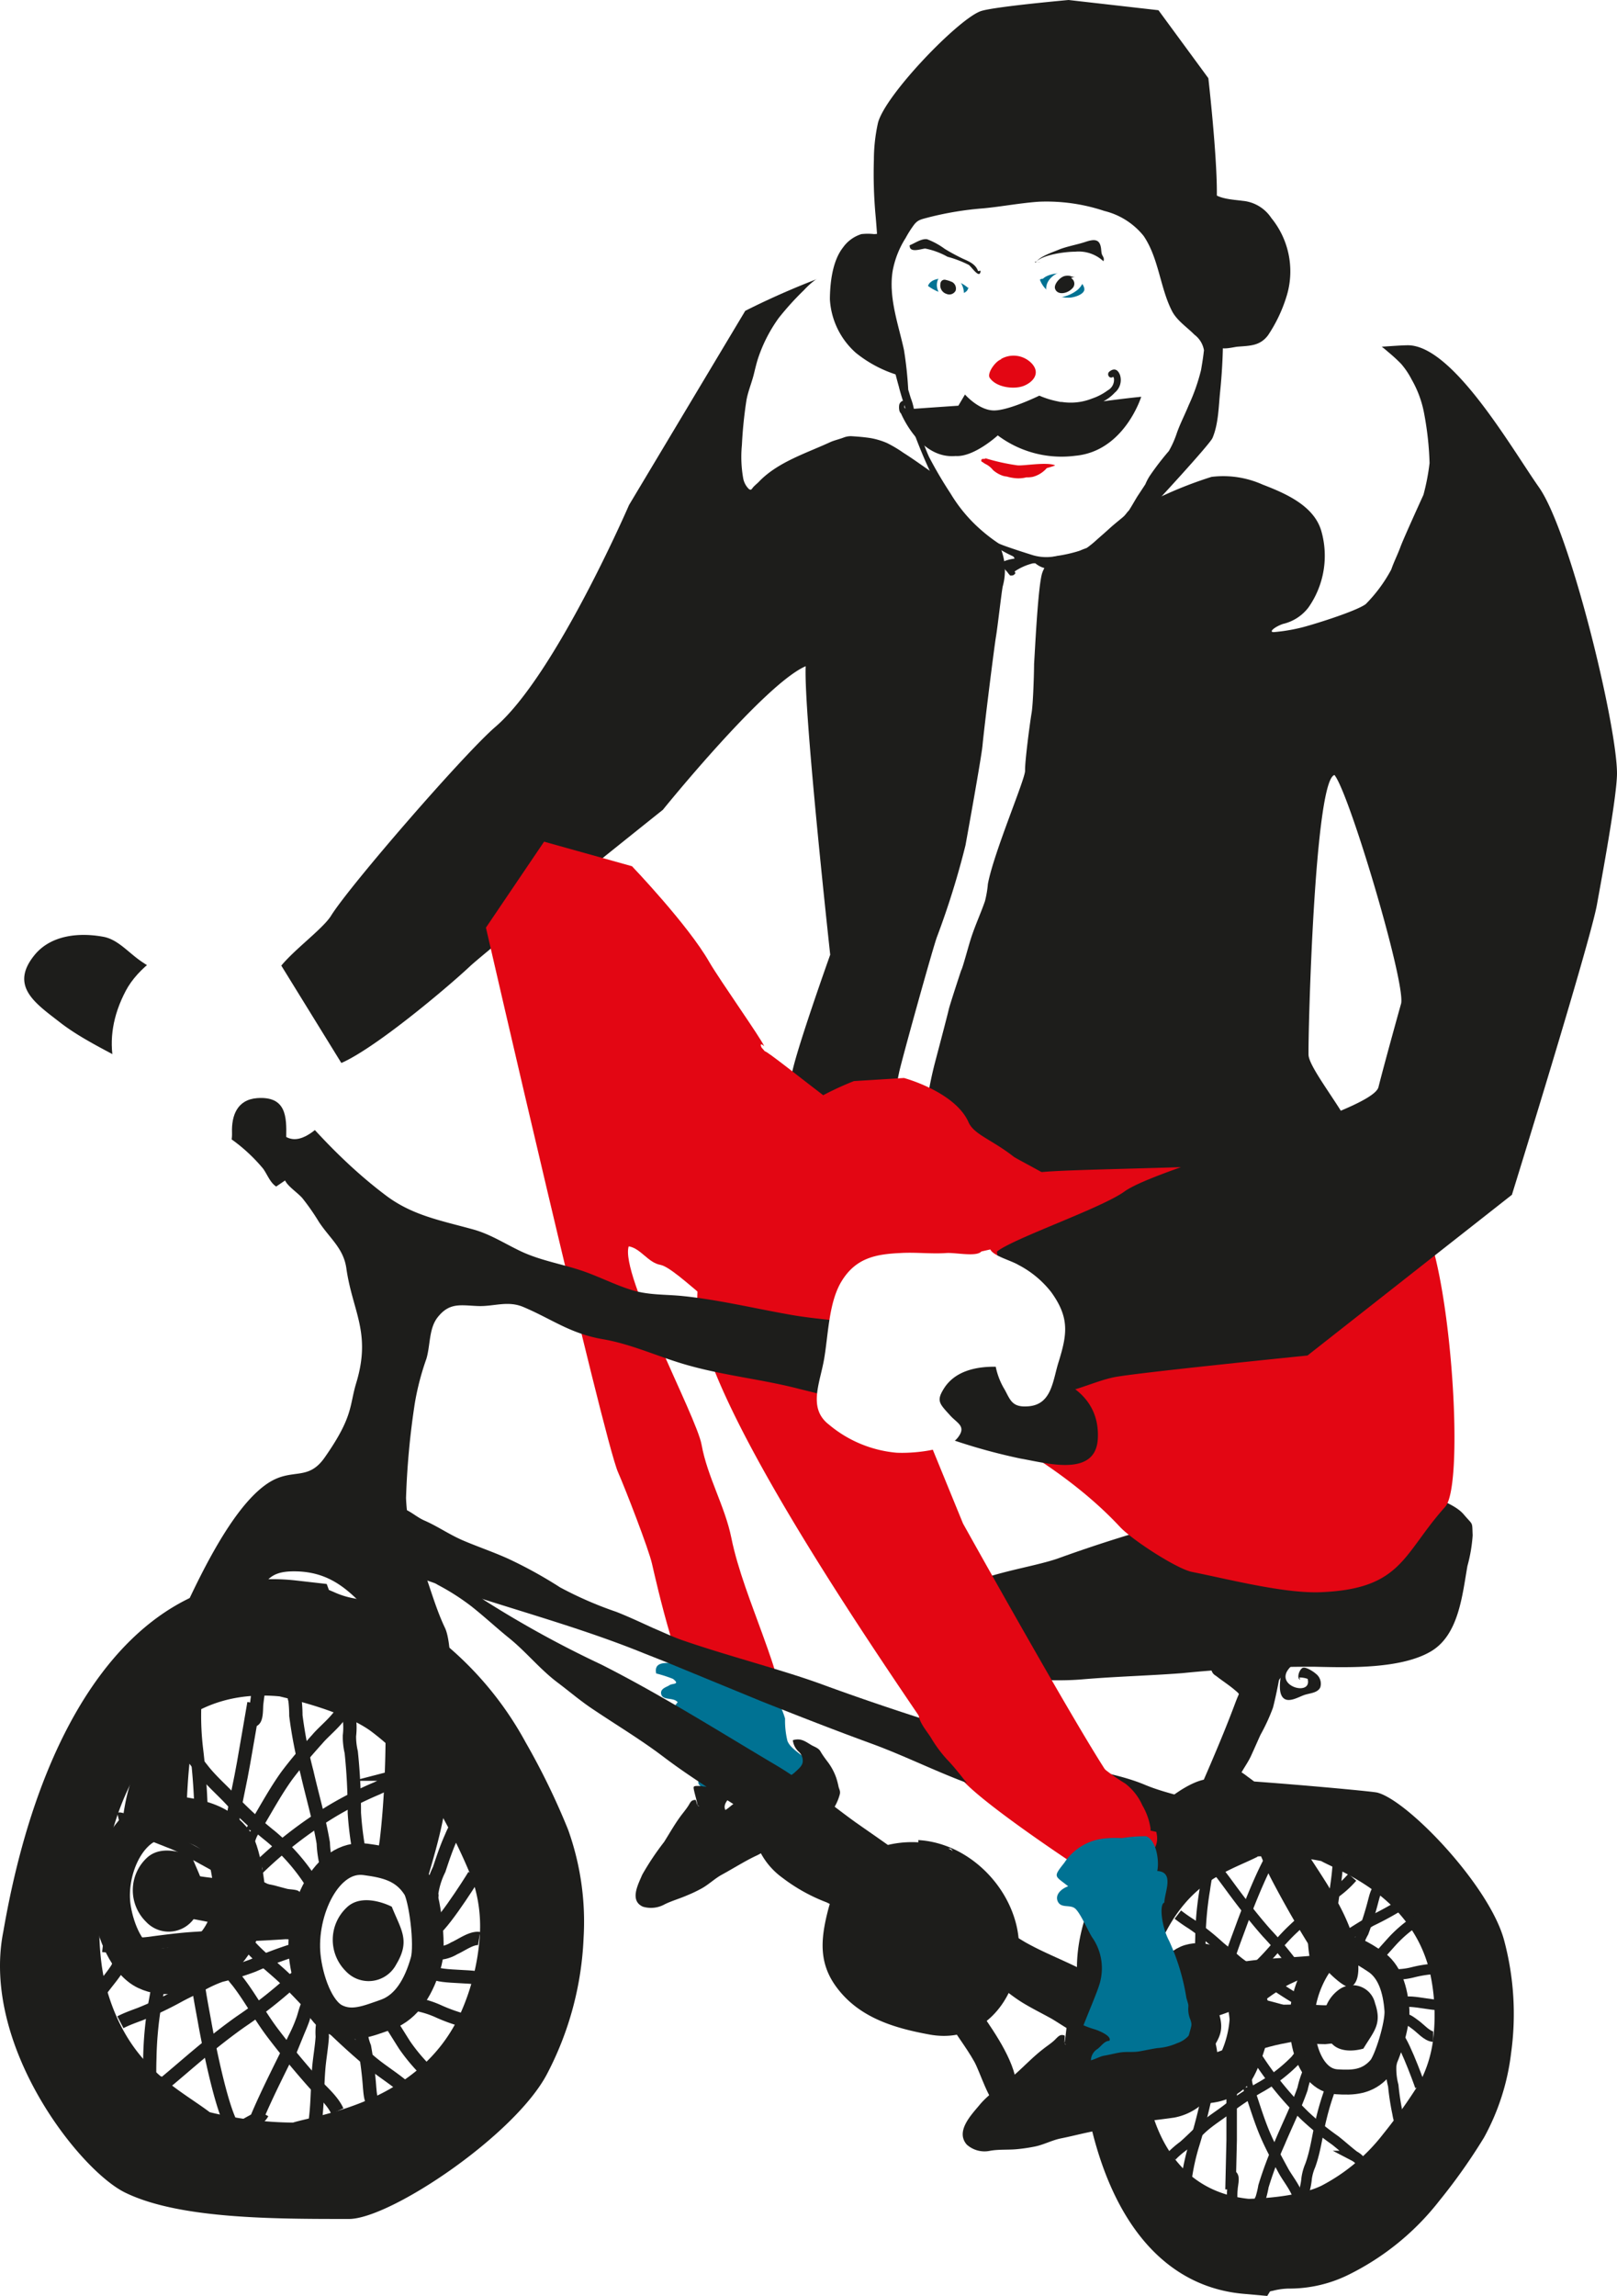 <svg xmlns="http://www.w3.org/2000/svg" xmlns:xlink="http://www.w3.org/1999/xlink" viewBox="0 0 197.73 280.69"><defs><style>.cls-1,.cls-13,.cls-8{fill:none;}.cls-10,.cls-11,.cls-12,.cls-2,.cls-5,.cls-6,.cls-7{fill:#fff;}.cls-3{fill:#007293;}.cls-4{fill:#1d1d1b;}.cls-10,.cls-11,.cls-12,.cls-13,.cls-5,.cls-6,.cls-7,.cls-8{stroke:#1d1d1b;stroke-miterlimit:10;}.cls-5{stroke-width:3.05px;}.cls-6{stroke-width:3.24px;}.cls-7{stroke-width:2.64px;}.cls-8{stroke-width:1.28px;}.cls-9{fill:#e30613;}.cls-10{stroke-width:3.87px;}.cls-11{stroke-width:4.13px;}.cls-12{stroke-width:3.36px;}.cls-13{stroke-width:1.63px;}.cls-14{fill:url(#Neues_Musterfeld_1);}</style><pattern id="Neues_Musterfeld_1" data-name="Neues Musterfeld 1" width="255.33" height="255.33" patternTransform="translate(-644.85 4649.6) rotate(-90) scale(9.11)" patternUnits="userSpaceOnUse" viewBox="0 0 255.33 255.33"><rect class="cls-1" width="255.33" height="255.33"/><path class="cls-2" d="M255.33,0H0V255.33H255.33ZM10.48,24.67a2.32,2.32,0,1,1-2.31-2.32A2.32,2.32,0,0,1,10.48,24.67Zm0,29.5a2.32,2.32,0,1,1-2.31-2.32A2.32,2.32,0,0,1,10.48,54.17Zm0,29.5a2.32,2.32,0,1,1-2.31-2.32A2.32,2.32,0,0,1,10.48,83.67Zm0,29.5a2.32,2.32,0,1,1-2.31-2.32A2.32,2.32,0,0,1,10.48,113.17Zm0,29.5a2.32,2.32,0,1,1-2.31-2.32A2.32,2.32,0,0,1,10.48,142.67Zm0,29.5a2.32,2.32,0,1,1-2.31-2.32A2.32,2.32,0,0,1,10.48,172.17Zm0,29.5a2.32,2.32,0,1,1-2.31-2.32A2.32,2.32,0,0,1,10.48,201.67Zm0,29.5a2.32,2.32,0,1,1-2.31-2.32A2.32,2.32,0,0,1,10.48,231.17ZM28,6.67a2.32,2.32,0,1,1-2.31-2.32A2.32,2.32,0,0,1,28,6.67Zm19.5,18a2.32,2.32,0,1,1-2.31-2.32A2.32,2.32,0,0,1,47.48,24.67Zm0,29.5a2.32,2.32,0,1,1-2.31-2.32A2.32,2.32,0,0,1,47.48,54.17Zm0,29.5a2.32,2.32,0,1,1-2.31-2.32A2.32,2.32,0,0,1,47.48,83.67Zm0,29.5a2.32,2.32,0,1,1-2.31-2.32A2.32,2.32,0,0,1,47.48,113.17Zm0,29.5a2.32,2.32,0,1,1-2.31-2.32A2.32,2.32,0,0,1,47.48,142.67Zm0,29.5a2.32,2.32,0,1,1-2.31-2.32A2.32,2.32,0,0,1,47.48,172.17Zm0,29.5a2.32,2.32,0,1,1-2.31-2.32A2.32,2.32,0,0,1,47.48,201.67Zm0,29.5a2.32,2.32,0,1,1-2.31-2.32A2.32,2.32,0,0,1,47.48,231.17ZM65,6.67a2.32,2.32,0,1,1-2.31-2.32A2.32,2.32,0,0,1,65,6.67Zm19.5,18a2.32,2.32,0,1,1-2.31-2.32A2.32,2.32,0,0,1,84.48,24.67Zm0,29.5a2.32,2.32,0,1,1-2.31-2.32A2.32,2.32,0,0,1,84.48,54.17Zm0,29.5a2.32,2.32,0,1,1-2.31-2.32A2.32,2.32,0,0,1,84.48,83.67Zm0,29.5a2.32,2.32,0,1,1-2.31-2.32A2.32,2.32,0,0,1,84.48,113.17Zm0,29.5a2.32,2.32,0,1,1-2.31-2.32A2.32,2.32,0,0,1,84.48,142.67Zm0,29.5a2.32,2.32,0,1,1-2.31-2.32A2.32,2.32,0,0,1,84.48,172.17Zm0,29.5a2.32,2.32,0,1,1-2.31-2.32A2.32,2.32,0,0,1,84.48,201.67Zm0,29.5a2.32,2.32,0,1,1-2.31-2.32A2.32,2.32,0,0,1,84.48,231.17ZM102,6.67a2.32,2.32,0,1,1-2.31-2.32A2.32,2.32,0,0,1,102,6.67Zm19.5,18a2.32,2.32,0,1,1-2.31-2.32A2.32,2.32,0,0,1,121.48,24.67Zm0,29.5a2.32,2.32,0,1,1-2.31-2.32A2.32,2.32,0,0,1,121.48,54.17Zm0,29.5a2.32,2.32,0,1,1-2.31-2.32A2.32,2.32,0,0,1,121.48,83.67Zm0,29.5a2.32,2.32,0,1,1-2.31-2.32A2.32,2.32,0,0,1,121.48,113.17Zm0,29.5a2.32,2.32,0,1,1-2.31-2.32A2.32,2.32,0,0,1,121.48,142.67Zm0,29.5a2.32,2.32,0,1,1-2.31-2.32A2.32,2.32,0,0,1,121.48,172.17Zm0,29.5a2.32,2.32,0,1,1-2.31-2.32A2.32,2.32,0,0,1,121.48,201.67Zm0,29.5a2.32,2.32,0,1,1-2.31-2.32A2.32,2.32,0,0,1,121.48,231.17ZM139,6.67a2.32,2.32,0,1,1-2.31-2.32A2.32,2.32,0,0,1,139,6.67Zm19.5,18a2.32,2.32,0,1,1-2.31-2.32A2.32,2.32,0,0,1,158.48,24.67Zm0,29.5a2.32,2.32,0,1,1-2.31-2.32A2.32,2.32,0,0,1,158.48,54.17Zm0,29.5a2.32,2.32,0,1,1-2.31-2.32A2.32,2.32,0,0,1,158.48,83.67Zm0,29.5a2.32,2.32,0,1,1-2.31-2.32A2.32,2.32,0,0,1,158.48,113.17Zm0,29.5a2.32,2.32,0,1,1-2.31-2.32A2.32,2.32,0,0,1,158.48,142.67Zm0,29.5a2.32,2.32,0,1,1-2.31-2.32A2.32,2.32,0,0,1,158.48,172.17Zm0,29.5a2.32,2.32,0,1,1-2.31-2.32A2.32,2.32,0,0,1,158.48,201.67Zm0,29.5a2.32,2.32,0,1,1-2.31-2.32A2.32,2.32,0,0,1,158.48,231.17ZM176,6.67a2.32,2.32,0,1,1-2.31-2.32A2.32,2.32,0,0,1,176,6.67Zm19.5,18a2.32,2.32,0,1,1-2.31-2.32A2.32,2.32,0,0,1,195.48,24.67Zm0,29.5a2.32,2.32,0,1,1-2.31-2.32A2.32,2.32,0,0,1,195.48,54.17Zm0,29.5a2.32,2.32,0,1,1-2.31-2.32A2.32,2.32,0,0,1,195.48,83.67Zm0,29.5a2.32,2.32,0,1,1-2.31-2.32A2.32,2.32,0,0,1,195.48,113.17Zm0,29.5a2.32,2.32,0,1,1-2.31-2.32A2.32,2.32,0,0,1,195.48,142.67Zm0,29.5a2.32,2.32,0,1,1-2.31-2.32A2.32,2.32,0,0,1,195.48,172.17Zm0,29.5a2.32,2.32,0,1,1-2.31-2.32A2.32,2.32,0,0,1,195.48,201.67Zm0,29.5a2.32,2.32,0,1,1-2.31-2.32A2.32,2.32,0,0,1,195.48,231.17ZM213,6.67a2.32,2.32,0,1,1-2.31-2.32A2.32,2.32,0,0,1,213,6.67Zm19.5,18a2.32,2.32,0,1,1-2.31-2.32A2.32,2.32,0,0,1,232.48,24.67Zm0,29.5a2.32,2.32,0,1,1-2.31-2.32A2.32,2.32,0,0,1,232.48,54.17Zm0,29.5a2.32,2.32,0,1,1-2.31-2.32A2.32,2.32,0,0,1,232.48,83.67Zm0,29.5a2.32,2.32,0,1,1-2.31-2.32A2.32,2.32,0,0,1,232.48,113.17Zm0,29.5a2.32,2.32,0,1,1-2.31-2.32A2.32,2.32,0,0,1,232.48,142.67Zm0,29.5a2.32,2.32,0,1,1-2.31-2.32A2.32,2.32,0,0,1,232.48,172.17Zm0,29.5a2.32,2.32,0,1,1-2.31-2.32A2.32,2.32,0,0,1,232.48,201.67Zm0,29.5a2.32,2.32,0,1,1-2.31-2.32A2.32,2.32,0,0,1,232.48,231.17ZM250,6.67a2.32,2.32,0,1,1-2.31-2.32A2.32,2.32,0,0,1,250,6.67Zm-222,30a2.32,2.32,0,1,1-2.31-2.31A2.31,2.31,0,0,1,28,36.71Zm37,0a2.32,2.32,0,1,1-2.31-2.31A2.31,2.31,0,0,1,65,36.71Zm37,0a2.32,2.32,0,1,1-2.31-2.31A2.31,2.31,0,0,1,102,36.71Zm37,0a2.32,2.32,0,1,1-2.31-2.31A2.31,2.31,0,0,1,139,36.71Zm37,0a2.32,2.32,0,1,1-2.31-2.31A2.31,2.31,0,0,1,176,36.71Zm37,0a2.32,2.32,0,1,1-2.31-2.31A2.31,2.31,0,0,1,213,36.71Zm37,0a2.32,2.32,0,1,1-2.31-2.31A2.31,2.31,0,0,1,250,36.71ZM28,66.76a2.32,2.32,0,1,1-2.31-2.31A2.31,2.31,0,0,1,28,66.76Zm37,0a2.32,2.32,0,1,1-2.31-2.31A2.31,2.31,0,0,1,65,66.76Zm37,0a2.32,2.32,0,1,1-2.31-2.31A2.31,2.31,0,0,1,102,66.76Zm37,0a2.32,2.32,0,1,1-2.31-2.31A2.31,2.31,0,0,1,139,66.76Zm37,0a2.32,2.32,0,1,1-2.31-2.31A2.31,2.31,0,0,1,176,66.76Zm37,0a2.32,2.32,0,1,1-2.31-2.31A2.31,2.31,0,0,1,213,66.76Zm37,0a2.32,2.32,0,1,1-2.31-2.31A2.31,2.31,0,0,1,250,66.76ZM28,96.81a2.32,2.32,0,1,1-2.31-2.31A2.32,2.32,0,0,1,28,96.81Zm37,0a2.32,2.32,0,1,1-2.31-2.31A2.32,2.32,0,0,1,65,96.81Zm37,0a2.32,2.32,0,1,1-2.31-2.31A2.32,2.32,0,0,1,102,96.81Zm37,0a2.32,2.32,0,1,1-2.31-2.31A2.32,2.32,0,0,1,139,96.81Zm37,0a2.32,2.32,0,1,1-2.31-2.31A2.32,2.32,0,0,1,176,96.81Zm37,0a2.32,2.32,0,1,1-2.31-2.31A2.32,2.32,0,0,1,213,96.81Zm37,0a2.32,2.32,0,1,1-2.31-2.31A2.32,2.32,0,0,1,250,96.81ZM28,126.86a2.32,2.32,0,1,1-2.31-2.32A2.32,2.32,0,0,1,28,126.86Zm37,0a2.32,2.32,0,1,1-2.31-2.32A2.32,2.32,0,0,1,65,126.86Zm37,0a2.32,2.32,0,1,1-2.31-2.32A2.32,2.32,0,0,1,102,126.86Zm37,0a2.32,2.32,0,1,1-2.31-2.32A2.32,2.32,0,0,1,139,126.86Zm37,0a2.32,2.32,0,1,1-2.31-2.32A2.32,2.32,0,0,1,176,126.86Zm37,0a2.32,2.32,0,1,1-2.31-2.32A2.32,2.32,0,0,1,213,126.86Zm37,0a2.32,2.32,0,1,1-2.31-2.32A2.32,2.32,0,0,1,250,126.86Zm-222,30a2.32,2.32,0,1,1-2.31-2.31A2.31,2.31,0,0,1,28,156.9Zm37,0a2.32,2.32,0,1,1-2.31-2.31A2.31,2.31,0,0,1,65,156.9Zm37,0a2.32,2.32,0,1,1-2.31-2.31A2.31,2.31,0,0,1,102,156.9Zm37,0a2.32,2.32,0,1,1-2.31-2.31A2.31,2.31,0,0,1,139,156.9Zm37,0a2.32,2.32,0,1,1-2.31-2.31A2.31,2.31,0,0,1,176,156.9Zm37,0a2.32,2.32,0,1,1-2.31-2.31A2.31,2.31,0,0,1,213,156.9Zm37,0a2.32,2.32,0,1,1-2.31-2.31A2.31,2.31,0,0,1,250,156.9ZM28,187a2.32,2.32,0,1,1-2.31-2.31A2.31,2.31,0,0,1,28,187Zm37,0a2.32,2.32,0,1,1-2.31-2.31A2.31,2.31,0,0,1,65,187Zm37,0a2.32,2.32,0,1,1-2.31-2.31A2.31,2.31,0,0,1,102,187Zm37,0a2.32,2.32,0,1,1-2.31-2.31A2.31,2.31,0,0,1,139,187Zm37,0a2.32,2.32,0,1,1-2.31-2.31A2.31,2.31,0,0,1,176,187Zm37,0a2.32,2.32,0,1,1-2.31-2.31A2.31,2.31,0,0,1,213,187Zm37,0a2.32,2.32,0,1,1-2.31-2.31A2.31,2.31,0,0,1,250,187ZM28,217a2.32,2.32,0,1,1-2.31-2.31A2.32,2.32,0,0,1,28,217Zm37,0a2.32,2.32,0,1,1-2.31-2.31A2.32,2.32,0,0,1,65,217Zm37,0a2.32,2.32,0,1,1-2.31-2.31A2.32,2.32,0,0,1,102,217Zm37,0a2.32,2.32,0,1,1-2.31-2.31A2.32,2.32,0,0,1,139,217Zm37,0a2.32,2.32,0,1,1-2.31-2.31A2.32,2.32,0,0,1,176,217Zm37,0a2.32,2.32,0,1,1-2.31-2.31A2.32,2.32,0,0,1,213,217Zm37,0a2.32,2.32,0,1,1-2.31-2.31A2.32,2.32,0,0,1,250,217ZM28,247a2.32,2.32,0,1,1-2.31-2.31A2.32,2.32,0,0,1,28,247Zm37,0a2.32,2.32,0,1,1-2.31-2.31A2.32,2.32,0,0,1,65,247Zm37,0a2.32,2.32,0,1,1-2.31-2.31A2.32,2.32,0,0,1,102,247Zm37,0a2.32,2.32,0,1,1-2.31-2.31A2.32,2.32,0,0,1,139,247Zm37,0a2.32,2.32,0,1,1-2.31-2.31A2.32,2.32,0,0,1,176,247Zm37,0a2.32,2.32,0,1,1-2.31-2.31A2.32,2.32,0,0,1,213,247Zm37,0a2.32,2.32,0,1,1-2.31-2.31A2.32,2.32,0,0,1,250,247Z"/></pattern></defs><g id="Ebene_2" data-name="Ebene 2"><g id="Ebene_1-2" data-name="Ebene 1"><path class="cls-3" d="M83.5,203c0,.08.07.15.12.23-.92.41-3.8-.65-3.38,1.36a15.9,15.9,0,0,1,2.05.66c.94.72-.08.53-.42.77s-1.23.42-1,1.16,1.5.29,2,.93c-.75.83-.5,1.45.19,2A4.33,4.33,0,0,1,84.67,212c.3.62.81,1.31,1.07,1.85a3.56,3.56,0,0,1,.08,2.77c-.36,1.16-.94,1.45.46,2.08a13.46,13.46,0,0,0,2.91.71,12.51,12.51,0,0,0,6-.55c1.07-.33,3.83-1.13,4-2.41.13-1.55-2.35-2.22-2.9-3.61A10.41,10.41,0,0,1,96,210.1a11.82,11.82,0,0,0-1-2.36,8.06,8.06,0,0,1-.3-1.17c.12-.45.85-.46,1-.93.29-1-1.53-1.33-2.21-1,.38-1.43-1.25-1.35-2.12-1.25a10.09,10.09,0,0,1-3.51,0c-1.12-.23-2.1-1-3.15-1.07s-2.19,1-3.39.49"/><path class="cls-4" d="M85.29,220.68c-.1-.63-.3-1.22-.43-1.82-.07-.39-.11-.5.33-.52.25,0,.55,0,.8.06a10.73,10.73,0,0,0,2,0c.43,0,2.12,0,2,.49-.5.21-.7.78-1,1.15s-.51.81-.29,1.24c.45-.25.8-.67,1.25-.89s1-.58,1.53-.85,1.35-.45,2-.78,1.16-.61,1.76-.92a7.27,7.27,0,0,0,1.91-1.12c.4-.38.91-.76,1-1.26a1.47,1.47,0,0,0-.48-1.3,2.27,2.27,0,0,1-.72-1.41c1-.3,1.53.16,2.31.62.41.22.84.35,1.07.75s.52.8.83,1.21a7.11,7.11,0,0,1,1.09,2,9.43,9.43,0,0,1,.27,1c.06.38.27.59.18,1a6.15,6.15,0,0,1-3.28,4c-.91.45-1.84.86-2.71,1.28-.64.3-1.28.65-1.94.94-.85.38-1.54,1-2.38,1.36-1.4.67-2.76,1.54-4.14,2.29-.87.48-1.58,1.19-2.45,1.67a16.67,16.67,0,0,1-1.76.84c-.91.4-1.85.66-2.74,1.09a3.44,3.44,0,0,1-2.69.3c-1.66-.75-.57-2.73-.08-3.9a32.94,32.94,0,0,1,2.67-4c.67-1.06,1.29-2.17,2.06-3.21.3-.4.63-.79.9-1.21s.33-.73.89-.73c.17.21.11.75.46.76"/><path class="cls-4" d="M147.47,217.53c-4.68.66-15.83,11.68-15.78,23.16-.57,23.91,7.09,38.64,20.47,39.75l2.8.25.34-.55c.13-.05.29-.06.46-.11a8.24,8.24,0,0,1,1.79-.24,16.32,16.32,0,0,0,7.53-1.78A32,32,0,0,0,176,269.06a70.64,70.64,0,0,0,5.47-7.74A28.38,28.38,0,0,0,184.78,251a34.83,34.83,0,0,0-.87-13.85c-1.81-6.65-11.78-17.07-15.51-18C167.34,218.92,149,217.3,147.47,217.53Zm6.3,9.43a32,32,0,0,1,7.78.56c2.23,1.25,11.18,4.33,13.33,13.74a24.25,24.25,0,0,1,.4,7.78,15.27,15.27,0,0,1-1.73,5.66,63.21,63.21,0,0,1-4.41,6.19,22.91,22.91,0,0,1-7.56,6.33c-3.05,1.47-8.36,1.59-8.89,1.6-15.71-1.65-14.1-24-10.7-31.46S150.26,228.77,153.77,227Z"/><path class="cls-5" d="M170.82,245.77c-.18-2.52-.89-4.83-2.69-6-1.54-1-2.89-1.95-4.6-1.43s-3.26,3.34-3.88,5.59c-1.23,4.24.13,10.37,3.82,10.58,1.94.12,3.74.09,5.27-1.66C169.53,252,170.94,247.5,170.82,245.77Z"/><path class="cls-4" d="M162.6,249.51a4.6,4.6,0,0,1,1.08-6.23,2.82,2.82,0,0,1,4.46,1.62c.89,2.58-.16,3.44-1.42,5.55C166.72,250.45,163.82,251.39,162.6,249.51Z"/><path class="cls-6" d="M153.69,246.72c-.21-2.51-1-4.8-3.07-5.94-1.74-1-3.3-2-5.24-1.44s-3.66,3.32-4.37,5.59c-1.38,4.23.16,10.36,4.36,10.58,2.2.12,4.23.1,6-1.66C152.24,253,153.84,248.48,153.69,246.72Z"/><path class="cls-4" d="M145.46,250.48a4.63,4.63,0,0,1,1.1-6.23,2.81,2.81,0,0,1,4.45,1.63c.89,2.6-.18,3.44-1.43,5.53C149.58,251.41,146.69,252.36,145.46,250.48Z"/><path class="cls-7" d="M151.68,246.88c-.16-2.08-.83-4-2.45-4.95-1.38-.8-2.62-1.64-4.16-1.2s-2.91,2.77-3.5,4.65c-1.1,3.52.15,8.63,3.47,8.81,1.76.1,3.39.08,4.77-1.36A13.35,13.35,0,0,0,151.68,246.88Z"/><path class="cls-4" d="M143.44,250.55a4.61,4.61,0,0,1,1.09-6.22A2.81,2.81,0,0,1,149,246c.89,2.58-.16,3.45-1.42,5.56C147.56,251.51,144.68,252.43,143.44,250.55Z"/><path class="cls-4" d="M164.44,245.6a6.28,6.28,0,0,0,0,1,.84.84,0,0,0,0,.28l.16,0a.69.69,0,0,1-.17.1c0,.44,0,.87,0,1.33s.09,1.29-.31,1.52-.88,0-1.15,0-.61.06-.91.08a35,35,0,0,1-4.39-.33c-1.08,0-2.15-.16-3.2-.17a10.73,10.73,0,0,1-2.14-.17l.54-.95a1.77,1.77,0,0,1-.56-.51l-.32,0a.4.4,0,0,1,.29-.13,1.5,1.5,0,0,1-.18-.48,4.06,4.06,0,0,1,.16-1.43c.18-.56.39-.9,1.07-.81a10.86,10.86,0,0,0,1.64.15c1.68.05,3.31-.06,5,0,.89,0,1.84.12,2.73.06a9.82,9.82,0,0,0,1.12-.13c.31-.06.63-.26,1-.17C164.73,245.09,164.49,245.32,164.44,245.6Z"/><path class="cls-8" d="M160.14,252.86c.08-.09.08-.09,0,0a11.11,11.11,0,0,0-.86,2.51c-.79,2.26-1.86,4.39-2.78,6.59a45.11,45.11,0,0,0-2,5.32,11.67,11.67,0,0,1-.46,1.81c0-.13,0-.16.11-.27"/><path class="cls-8" d="M159.21,251.06s-.12.07-.23.17a3.31,3.31,0,0,0-.53.6,19.35,19.35,0,0,1-4.1,3.21,34.53,34.53,0,0,0-3.92,2.54c-1.14.94-2.42,1.66-3.51,2.68-.73.7-1.44,1.41-2.2,2.08a11.46,11.46,0,0,0-1.44,1.24,1.79,1.79,0,0,1,.25-.22"/><path class="cls-8" d="M159,248.77c-.21-.11-.61.09-.86.15-.52.15-1.05.22-1.56.33-2,.4-4,1.13-5.93,1.7-1.35.4-2.64.94-4,1.32s-2.8.56-4.18,1c-.4.14-.79.21-1.17.33s-.84.33-1.06.22"/><path class="cls-8" d="M159.28,246.58s.06-.05.08-.09a5.73,5.73,0,0,0-1.86-.56c-1.07-.33-2.13-.6-3.2-.88-1.64-.41-3.25-1-4.87-1.39-1.44-.4-2.87-.91-4.26-1.4-.8-.29-1.62-.39-2.37-.61a5.63,5.63,0,0,0-1.75-.44"/><path class="cls-8" d="M158.55,244.39a41.24,41.24,0,0,1-3.5-2.3,19.93,19.93,0,0,0-2.71-1.58,10.15,10.15,0,0,1-1.76-1.39c-.59-.46-1.21-.93-1.77-1.45a29.57,29.57,0,0,0-3.12-2.44,19.65,19.65,0,0,1-1.66-1.16"/><path class="cls-8" d="M159.88,242.22a3.25,3.25,0,0,0-.49-.35,4.85,4.85,0,0,1-.89-1.21,45.56,45.56,0,0,0-3.59-4.33c-1.48-1.67-2.85-3.44-4.18-5.23-.61-.83-1.22-1.67-1.87-2.49-.17-.23-.53-.81-.77-.91.36.43.62,1,1,1.37"/><path class="cls-8" d="M161.27,240.48c0-.35-.37-.74-.46-1.09a17.76,17.76,0,0,1-.23-1.91,17.47,17.47,0,0,0-.38-1.71c-.69-2.85-1.5-5.73-2.08-8.6a1.25,1.25,0,0,1,.47.75"/><path class="cls-8" d="M162.51,237.67a5.62,5.62,0,0,1,.18-1.22c.13-1.11.15-2.21.25-3.33.23-1.81.59-3.68.66-5.51a6.71,6.71,0,0,1,0-1.35c.12.19.05.45.06.7"/><path class="cls-8" d="M166,238.37a5.5,5.5,0,0,1,.72-2.13,37.83,37.83,0,0,0,1.22-3.91c.12-.42.3-1.29.73-1.51a.65.65,0,0,1,0,.31"/><path class="cls-8" d="M168.14,239.66c.74-.79,1.49-1.66,2.24-2.48a16.14,16.14,0,0,1,3.21-2.62"/><path class="cls-8" d="M170.71,241.48a.07.07,0,0,0-.06-.09,8.77,8.77,0,0,0,2.21-.29,14.86,14.86,0,0,1,3.51-.43h-.17"/><path class="cls-8" d="M171.74,244.85c.45-.52,4.6.68,4.48.09"/><path class="cls-8" d="M171.4,246.72c.68,0,1.21.48,1.74.86s1.41,1.4,2.11,1.4"/><path class="cls-8" d="M170.67,248.79c.61-.29,2.74,5.51,3,6.29l-.1-.09"/><path class="cls-8" d="M170.13,252.33s.06,0,0-.06a8.06,8.06,0,0,0,.24,2.7,30.75,30.75,0,0,0,.5,3.29c.05.23.14.88.27,1"/><path class="cls-8" d="M162.73,255.21a32.65,32.65,0,0,0-1.13,3.68c-.49,1.93-.7,4-1.38,5.85a6.11,6.11,0,0,0-.44,1.57,8.07,8.07,0,0,1-.3,1.57c-.11.31-.55,1.22-.25,1.42"/><path class="cls-8" d="M150.52,255.46c.17.15.09.58.09.82,0,1.78,0,3.56,0,5.34-.05,2-.1,4.07-.14,6.06"/><path class="cls-8" d="M152.29,254.57a.25.25,0,0,1,.19,0,3.21,3.21,0,0,0,.32,1c.64,1.88,1.2,3.79,2,5.61.64,1.46,1.39,2.83,2.14,4.21.54,1,1.75,2.42,1.9,3.66-.12,0,0-.1-.08-.19"/><path class="cls-8" d="M153.63,251.58c0-.07,0-.11.05-.13a41,41,0,0,0,5.89,7.22,33.47,33.47,0,0,0,3.69,3c.78.61,1.53,1.3,2.33,1.91a2.39,2.39,0,0,1,.74.6.62.62,0,0,1-.36-.1"/><path class="cls-8" d="M147.8,255.63c0,.3-.37,1.19-.45,1.62-.37,1.6-.79,3.2-1.28,4.8a27,27,0,0,0-.91,3.9,7.19,7.19,0,0,0-.15,1.29c0-.11,0-.21,0-.3"/><path class="cls-8" d="M143.69,241a1,1,0,0,1-.47-.42,7.58,7.58,0,0,1-.53-1.35,18.22,18.22,0,0,0-.92-2c-.52-1.16-1.08-2.31-1.68-3.44a5,5,0,0,0-.72-1.16c.13.11.26.25.38.37"/><path class="cls-8" d="M146.66,239.44c.14-.21.08-.45.09-.71,0-.83.06-1.66.05-2.49a39.6,39.6,0,0,1,.53-5.23c.13-1,.34-2,.51-3.07a5.55,5.55,0,0,1,.22-1.12.53.53,0,0,1,0,.25"/><path class="cls-8" d="M149.74,241.39a3.26,3.26,0,0,0,.4-1.21c.44-1.64,1.1-3.27,1.67-4.85.24-.66,3.83-10.39,5-9.65"/><path class="cls-8" d="M153,241.44c.11-.17.09-.35.2-.5a5.06,5.06,0,0,1,.73-.66c1.45-1.36,2.66-3,4.1-4.36s3.07-2.8,4.7-4.14a12.18,12.18,0,0,0,2.63-2.27"/><path class="cls-8" d="M153.28,244.79c.56-.34,1.06-.83,1.6-1.2,1.19-.87,2.47-1.54,3.65-2.36,1-.75,2-1.52,3-2.29a61.74,61.74,0,0,1,6.11-4.07,39.65,39.65,0,0,0,4.32-2.41.81.81,0,0,0-.38,0"/><path class="cls-8" d="M150.71,266c.28.2,0,1.29,0,1.6-.1.88,0,1.8-.06,2.69"/><path class="cls-4" d="M174,181.66c.77,1.56,3.68,1.93,5,3.5,1.17,1.38,1,.79,1.08,2.54a18.87,18.87,0,0,1-.64,3.75c-.63,3.57-1.06,8.4-4.43,10.42-3.65,2.18-10.07,2-14.17,1.9a154.61,154.61,0,0,0-16.26.78c-4,.31-8,.4-12.25.76-4,.35-8.24-.25-12.14.11-1.37.09-4.72.4-6-.49-1.59-1.11-1-4.86-.47-6.74,1.7-5.45,10.73-6,15.56-7.63a176.8,176.8,0,0,1,24.5-6.93,67.52,67.52,0,0,1,11.2-.79c2.35-.05,7-1.48,8.73.44"/><path class="cls-9" d="M156.46,132.27c.79.65,1.38,1.7,2.47,2.55,1.65,1.28,3.36,2.48,5,3.79a62.94,62.94,0,0,1,9.56,9.85c3.79,4.82,5.76,32.92,3.23,35.76-5.18,5.76-5.23,10-15.11,10.43-4.46.21-11.27-1.56-15.83-2.47-1.83-.35-7.3-3.88-8.82-5.5-9.8-10.53-25.68-16.25-25.68-16.25l6.48,15.83s14.84,26.65,18.23,31.36c1,1.33,2.25,1.6,3.44,2.62a6.74,6.74,0,0,1,2,3.91c.95,4.33-8.2,5-8.2,5s-14.56-9.47-16.16-12.33c-2.08-3.72-31.65-44.29-31.81-57.41-.07-9.31,4.56-18.06,16.5-20.25a16.59,16.59,0,0,1,8.13.22c2.73.85,5.75,1.47,8.31,2.26s2.62-2.1,5-1.11c1.32.55,3.18-.52,4.64-.11,1.21.36,3.27-.76,4.51-.57,1.32-4.07,5.66-2.74,9.71-4.71,3.56-1.74,6.7-5.51,9.51-7.65"/><path class="cls-4" d="M112.61,34.75c.31.1.34.2.13.32-1.27-1-3.74-1.37-5.23-1.8a8.8,8.8,0,0,0-5.49.06A96.58,96.58,0,0,0,91.13,38L76.92,61.74s-9,20.8-16.33,27.11c-3.83,3.29-17.82,19.42-20.1,23.09-1.33,2.16-7.41,6.12-7,8.17.25,1.35,4.57,8.94,6.16,10.13,2,1.53,14.64-9.12,17.77-12.06C59.43,116.27,81.06,99,81.06,99S93.51,83.59,98.52,81.45c-.25,5.69,3,35.27,3,35.27S97,129.38,96.78,131.61c1.14.95,15.17,11,18.71,11.62a29.11,29.11,0,0,0,11.11.17c3.15-.7,36.31-.44,39-2.75,1.73-1.49-5.55-9.6-5.59-11.7-.06-2.65.73-33.57,3.17-34.2,1.77,2.1,8.63,25.09,8.16,27.9,0,0-2,7.16-2.78,10.26s-26.88,9.74-31.05,12.75c-2.82,2.05-13.56,5.72-15.6,7.35.27,3.41,2.68,6,4.12,8.8,1.68,3.18,2.17,4.57,2,8.59,2.32.24,5.58-1.47,8.07-2,2.2-.51,23.78-2.68,23.78-2.68l25-19.65s9.55-30.8,10.4-35.49c.5-2.79,2.43-13.08,2.45-16,0-5.9-5.72-29.58-9.54-35-3.39-4.83-10.51-17.31-16-17.37-2.56,0-12.94,1.28-13.53-.58Z"/><path class="cls-2" d="M160.44,38.77a.26.26,0,0,0-.12.22.23.23,0,0,1,.12.06,2.52,2.52,0,0,0,.7.44c.26.13.5.25.76.4a7.54,7.54,0,0,0,2.49.83,12.76,12.76,0,0,1,3.39.91A10.45,10.45,0,0,1,169.71,43a20.49,20.49,0,0,1,1.61,1.47,9.61,9.61,0,0,1,1.3,1.93,13.08,13.08,0,0,1,1.51,4.07,38.21,38.21,0,0,1,.68,6.14,26.76,26.76,0,0,1-.75,3.89s-2.42,5.3-2.79,6.31-.82,1.87-1.14,2.81A18.15,18.15,0,0,1,167,73.86c-1.22.9-6.67,2.58-7.93,2.88a21.55,21.55,0,0,1-3.31.54c-.68,0,.14-.66,1.12-1a5.47,5.47,0,0,0,3.11-2,11,11,0,0,0,1.58-9.37c-.9-3.11-4.43-4.61-7.18-5.67a11.79,11.79,0,0,0-6.24-.94,49.34,49.34,0,0,0-5.48,2.09c-1.86.85-3.7,1.6-5.53,2.48a19.83,19.83,0,0,0-2.85,1.5c-1.08.74-2.2,1.4-3.31,2.11-1.33.87-3,2-3.53,3.55s-.91,9.91-1,11.15c0,.9-.11,5-.32,6.08-.22,1.33-.82,5.95-.78,6.95s-3.83,10-4.55,13.87a12.64,12.64,0,0,1-.36,2.1c-.55,1.59-1.28,3.13-1.78,4.77-.29.92-1,3.58-1.12,3.66,0,0-1.36,4.11-1.52,4.78-.23,1-1.42,5.48-1.74,6.71a46.91,46.91,0,0,0-1.22,7c-.08.67-.12,1.34-.14,2,0,.2.07.81,0,.88l-3.18-1-.41-.06c.1-.76-.06-1.48,0-2.2s.12-1.65.15-2.49a23.13,23.13,0,0,1,.44-3c.19-1.1,4.26-15.74,4.67-16.73a100.61,100.61,0,0,0,3.47-11.15c.24-1.32,1.93-10.65,2.08-12.18.22-2.38,1.45-12.17,1.65-13.34s.65-5.2.82-6.12a7.28,7.28,0,0,0-.32-4.85,27.24,27.24,0,0,0-3-4.36,18.07,18.07,0,0,0-2.32-2.39,24.76,24.76,0,0,0-2-1.69c-1.53-1-3-2.12-4.51-3.07a15.37,15.37,0,0,0-2-1.19,9,9,0,0,0-2-.6c-.77-.12-1.51-.18-2.29-.23a2.35,2.35,0,0,0-1,.16c-.52.2-1,.3-1.55.52-3,1.39-6.36,2.42-8.69,4.75-.25.28-.53.49-.77.74s-.27.5-.58.29a2.46,2.46,0,0,1-.71-1.37,15,15,0,0,1-.15-4,52.75,52.75,0,0,1,.55-5.44c.18-1.07.62-2.1.89-3.15.17-.68.33-1.38.53-2a18.25,18.25,0,0,1,2.53-4.95,34.77,34.77,0,0,1,3.1-3.42,9.86,9.86,0,0,1,2.36-1.89c.84-.47,1.71-.81,2.55-1.29.22-.14.81-.34.92-.61l.58-1.2,1.82,0Z"/><path class="cls-2" d="M139.9,60.61c.45-.83.92-1.61,1.39-2.41a51.58,51.58,0,0,0,3.26-6,72,72,0,0,0,2.36-7,41.62,41.62,0,0,0,.08-8l-.15-.37c-1.29-3.42-2.2-7.27-4.33-10.3-1.52-2.16-4-4.87-6.54-5.77a11.36,11.36,0,0,0-4.76-.13c-2.16.21-4.34-.2-6.49-.2-1.37,0-2.74.11-4.11.24l-.47-.51c-.88,0-1.75.08-2.6.17a12.21,12.21,0,0,0-1.45.18,10.31,10.31,0,0,0-2.35,1.89,13.7,13.7,0,0,0-3.3,5,24.67,24.67,0,0,0-1.49,9.9,49.72,49.72,0,0,0,.66,4.93c.18.92.22,1.86.4,2.77s.61,1.94.88,2.88c.57,2.1,1.36,4.18,2,6.29a18.69,18.69,0,0,0,3,6.77,22,22,0,0,0,4.18,4.39,17.49,17.49,0,0,0,4.8,2.28,11.41,11.41,0,0,0,10.71-2.34c1.35-1.22,2.2-2.83,3.53-4C139.36,61.05,139.63,60.82,139.9,60.61Z"/><path class="cls-3" d="M127.43,34.21c.52-.79,2.66-1,3.31-.66a6.08,6.08,0,0,1,1.28.78c.2.19.72.81.54,1.22-.26.58-1.42.85-1.85.84a4.24,4.24,0,0,1-1.55-.26,3.19,3.19,0,0,1-2-1.94.61.61,0,0,1,.41-.11"/><path class="cls-3" d="M118.51,35.31c.06.1.07.13,0,0a4.81,4.81,0,0,0-2.62-1.22c-.85-.13-2.11,0-2.41.87a5.73,5.73,0,0,0,2.91,1.1c.66,0,2-.12,2-.93"/><path class="cls-4" d="M134.93,49.06A5,5,0,0,0,136.32,48a2,2,0,0,0,.64-2.14c-.25-.68-.71-.9-1.29-.44-.4.31,0,1,.46.64a1.38,1.38,0,0,0,.08.17,1.46,1.46,0,0,1-.75,1.49,6.93,6.93,0,0,1-1.91,1,7.08,7.08,0,0,1-3.72.42l-.16,0a2.3,2.3,0,0,1-.28-.06,10.91,10.91,0,0,1-2.3-.71s-3.73,1.83-5.57,1.81S118,48.23,118,48.23l-.81,1.37s-4.28.29-6.27.44a.67.67,0,0,1-.12-.06q-.34-.12-.18-.51c.2.07.3-.22.16-.36-.3-.29-.72,0-.81.35a1.73,1.73,0,0,0,0,.68.3.3,0,0,0,.06.18c0,.07.12.25.12.17.58,1.32,2.81,5.6,6.7,5.26,2.26.15,5.16-2.52,5.16-2.52a13,13,0,0,0,9.48,2.49c6-.55,8.06-7.21,8.06-7.21S138,48.65,134.93,49.06Z"/><path class="cls-4" d="M148.06,23.23c.54,1.11,2.82,1.17,3.86,1.32a4.71,4.71,0,0,1,3.53,2.09A10.32,10.32,0,0,1,157.39,36a18.11,18.11,0,0,1-2.34,5c-1,1.31-2.21,1.26-3.76,1.39-.5.06-1.73.38-2.1.07s-.48-1.77-.52-2.23c-.13-1.73.07-3.31-.07-5q-.28-3-.54-5.91c-.13-1.44-1.31-4.39-.13-5.53.13,0,.2,0,.19.19"/><path class="cls-4" d="M108.16,28.51c0,.14,0,.22-.16.22-.35-.27-.71-.11-1.12-.11a7.16,7.16,0,0,0-1.54,0,4.34,4.34,0,0,0-2.25,1.63c-1.3,1.65-1.59,4.3-1.61,6.32a9.45,9.45,0,0,0,3.18,6.57,15.19,15.19,0,0,0,5.41,2.8,15,15,0,0,0-.53-4.17,34.52,34.52,0,0,1-.42-4.79c-.26-2.9-.32-5.72-.6-8.59,0,.11,0,.19,0,.31"/><path class="cls-9" d="M120.41,56a.26.26,0,0,1,.11,0l.18-.05A1.46,1.46,0,0,1,120.41,56Z"/><path class="cls-9" d="M129,56.88c-1.11-.44-4,.13-4.67,0a25.35,25.35,0,0,1-3.78-.84l-.17.06-.19,0a.2.2,0,1,0,0,.4c-.07,0,.3.23.42.28a2.77,2.77,0,0,1,.83.7,3.64,3.64,0,0,0,.94.59,2.28,2.28,0,0,0,.73.19,5.8,5.8,0,0,0,.94.19,3.9,3.9,0,0,0,1.45-.09,3.55,3.55,0,0,0,.78-.06A3.41,3.41,0,0,0,128,57.23C128.59,57.06,129.09,56.91,129,56.88Z"/><path class="cls-4" d="M119.6,33.14c0,.1,0,.11,0,0-.28-.8-1-1.14-1.81-1.49a24.42,24.42,0,0,1-2.26-1.22,9,9,0,0,0-2.16-1.18c-.71-.11-1.55.52-2.13.73-.08,1.06,1.56.38,1.92.41a9.16,9.16,0,0,1,2.7,1,13.28,13.28,0,0,1,2.61,1c.35.25,1.37,1.83,1.44.71"/><path class="cls-4" d="M126.53,32a.29.29,0,0,0,.11.11c.44-.75,2.08-1.27,2.91-1.62,1-.39,2.14-.57,3.19-.92s1.66-.33,1.86.58c.07.28.05.59.13.89s.36.48.2.9a4.43,4.43,0,0,0-3.44-1.17c-1.15,0-3.81.32-4.78,1.21a1.15,1.15,0,0,0,.49.07"/><path class="cls-2" d="M116.7,33.5a1.82,1.82,0,0,0-.74.09c-.4.13-1,.22-1.26.58a1.73,1.73,0,0,0,0,1.36A2.49,2.49,0,0,0,116.05,37a1.33,1.33,0,0,0,1.52-.24,1.58,1.58,0,0,0,.28-1.18A2.49,2.49,0,0,0,117,34a2.61,2.61,0,0,0-1-.56"/><path class="cls-2" d="M132.3,33.33h0a4.26,4.26,0,0,1-.71-.25,3.31,3.31,0,0,0-1.18-.06c-1.18.21-2.37,1-2.47,2.09a1.27,1.27,0,0,0,.24.94,1.14,1.14,0,0,0,.82.34,4.31,4.31,0,0,0,2.82-1c.37-.35.73-.87.63-1.29a2.09,2.09,0,0,0-.61-1c-.1-.07-.41-.38-.57-.33"/><path class="cls-4" d="M116.37,34.48c.08.07-.14-.08-.2-.11a5.08,5.08,0,0,0-.52-.15.5.5,0,0,0-.65.47,1.08,1.08,0,0,0,.74,1.24.87.87,0,0,0,1.12-.4.92.92,0,0,0-.64-1.14s0,0,0,0"/><path class="cls-4" d="M131.41,33.83c.05.08-.11,0-.18,0s-.21,0-.31-.08a1.58,1.58,0,0,0-.75,0c-.58.16-1.31,1-1.16,1.53.25.82,1.45.67,2.09,0a.79.79,0,0,0-.14-1.29"/><path class="cls-4" d="M147.76,9.56l-6.1-8.31L130.67,0S121.73.8,120,1.34c-2.66.82-11.84,10.32-12.65,13.73a21,21,0,0,0-.49,4.47,56.41,56.41,0,0,0,.19,6.63c.4,4.29.44,8.9,1.37,13.07.27,1.17.31,2.45.5,3.67.22,1.45.61,3,1,4.38.36,1.58,3.36,10.9,6.25,14.54a28.6,28.6,0,0,0,4.18,4A10.26,10.26,0,0,0,122,67h0a16.61,16.61,0,0,0,1.85,1c.13.08.25.27.18.3a5.11,5.11,0,0,0-1.5.42.19.19,0,0,0-.07.24,4.71,4.71,0,0,0,.74,1,1.57,1.57,0,0,0,.27.33h0l0,.05s0,0,.06,0a.22.22,0,0,0,.21,0,.17.17,0,0,0,.13,0,1.27,1.27,0,0,0,.19-.13c.16-.09.07-.3,0-.34a7,7,0,0,1,2.25-1l.09,0a.76.76,0,0,1,.21,0,2.82,2.82,0,0,0,1.92.67,3.47,3.47,0,0,0,2.75-1.06,8.84,8.84,0,0,0,2-.78,3.6,3.6,0,0,0,.7-.3,39.81,39.81,0,0,0,6.23-4.76c.73-.73,7.67-8.25,8.05-9.08.74-1.72.75-3.85.94-5.67a69.16,69.16,0,0,0,.13-12.63,114.44,114.44,0,0,1-.53-11.69C148.81,18.77,147.76,9.56,147.76,9.56ZM147.2,43c-.08.75-.21,1.49-.33,2.22a23.48,23.48,0,0,1-1.51,4.31c-.48,1.19-1.11,2.37-1.52,3.61a11.76,11.76,0,0,1-.91,2,34.25,34.25,0,0,0-2.31,3,6.37,6.37,0,0,0-.56,1.06c-.33.51-.66,1-1,1.52-.42.69-.83,1.45-1.32,2.14-.69.6-1.41,1.15-2.07,1.75-.49.45-1,.89-1.5,1.33A13.38,13.38,0,0,1,132.88,67a8.78,8.78,0,0,0-.85.33,17.25,17.25,0,0,1-2.76.63,5.88,5.88,0,0,1-2.92-.07c-.56-.17-3.84-1.21-4.26-1.47A20,20,0,0,1,120,64.82a18.56,18.56,0,0,1-3.76-4.48,51.29,51.29,0,0,1-2.63-4.47,19.59,19.59,0,0,1-1-2.71c-.25-.73-.52-1.47-.74-2.23a7.6,7.6,0,0,0-.51-2.29q-.16-.54-.3-1a45.8,45.8,0,0,0-.52-4.85c-.66-3.07-1.92-6.42-1.38-9.69a11.31,11.31,0,0,1,1.58-4,13.36,13.36,0,0,1,1-1.58c.48-.65.9-.7,1.75-.93a39.25,39.25,0,0,1,6.76-1.12c2.24-.21,4.48-.65,6.79-.81a22.37,22.37,0,0,1,8,1.13,8.86,8.86,0,0,1,4.81,3.06c1.85,2.73,2,6.3,3.45,9.15.6,1.19,1.86,2,2.76,2.92a3,3,0,0,1,1.16,1.88C147.23,42.82,147.21,42.93,147.2,43Z"/><path class="cls-9" d="M122.62,44a.68.68,0,0,1,.2-.07c-.71-.35-2.21,1.63-1.8,2.25.8,1.21,3,1.45,4.15,1s2.1-1.54,1-2.74a3.07,3.07,0,0,0-3.78-.54"/><path class="cls-9" d="M91,145.6c.26-2.49,3.4-6.14,5.22-8.43,2.14-2.7,8.2-5,8.2-5l6.12-.38s6.26,1.68,7.9,5.42c.67,1.5,2.82,2.1,5.5,4.19.76.6,17,8.51,5,6.17-4.23-.82-18.09,2.1-19.84,2.36a86.56,86.56,0,0,1-13.25,1c-1.64,0-3.83,0-5.16-1-2.25-1.75-.49-2.57.86-4.22.31-.07.55.11.69.54"/><path d="M48.62,184.84l1,1C49.58,185.45,49.17,185.09,48.62,184.84Z"/><path class="cls-3" d="M91,127.09c.13.14.25.26.39.43a1,1,0,0,0-.1-.64,22.61,22.61,0,0,1-1.62-1.68Z"/><path class="cls-9" d="M94.82,204.45c-.59-2-1.36-4-1.61-4.73-1.29-3.58-3-7.84-3.78-11.71s-2.93-7.45-3.64-11.39c-.62-3.47-10-20.84-8.91-24.25,1.48.25,2.36,2,3.89,2.27,2.07.4,9,8.11,10.6,7,3.13-2.22,2.59-11.51,4.52-14.89.86-1.5.88-4.12,1.66-5.74s4.48-6.08,3.13-7.1c-2-1.51-7.08-5.56-7.14-5.37-.13-.16-.26-.29-.38-.43s-.32-.77.29-.2c-.41-1-5.38-8-6.72-10.3-2.58-4.53-9.45-11.71-9.45-11.71l-10.75-3-7.11,10.51S73.85,176.19,75.58,180c.88,2,3.75,9.39,4.15,11.19.22.95,1.14,5.06,2.28,8.86,1.16.54,2.34,1.06,3.59,1.5C88.62,202.61,91.73,203.51,94.82,204.45Z"/><path class="cls-4" d="M149,221.08c-2.9-1.25-6.09-1.66-9-2.88s-5.92-1.59-9-2.51c-10.16-3-20.17-6-30.08-9.62-2.69-1-5.44-1.82-8.18-2.64-3.1-.93-6.21-1.84-9.23-2.88-1.25-.43-2.42-1-3.59-1.49-1.5-.68-3-1.39-4.55-2a45.83,45.83,0,0,1-6.89-3,53.89,53.89,0,0,0-6.32-3.49c-1.81-.82-3.6-1.42-5.42-2.19s-3.15-1.75-4.87-2.5c-.82-.36-1.52-1-2.34-1.36s-1.78-.46-2.27-1.12l1.46,1.49c.55.25,1,.61,1,1l-1-1c-2.1-.92-6.55-.51-4.67,2.6,1.45,2.4,6,5,8.6,5.88,8.66,3.06,17.56,5.28,26.16,8.78l2.53,1L93.13,208c4.48,1.78,9,3.55,13.47,5.18,4.92,1.8,9.72,4.37,14.69,5.81s10.37,1.75,15.13,3.57a39.74,39.74,0,0,0,9.88,2.12c1.06.09,3.78.54,4.57-.53C152,222.6,150.07,221.55,149,221.08Z"/><path class="cls-4" d="M127.68,168c-1.94-.56-4-.46-6-1a26.85,26.85,0,0,1-3.56-1.56c-2.17-.93-4.55-1.1-6.71-2-4.81-2-10.12-1.84-15-2.75-4.24-.75-8.6-1.8-12.91-2.24-2.11-.22-4.09-.09-6.19-.72S73.13,156,71,155.3c-2.37-.78-4.92-1.21-7.24-2.29-2-.94-3.76-2.11-5.88-2.7-4-1.11-7.48-1.71-10.76-4.21-6.48-4.89-11.7-11.23-16.61-17.62a31.52,31.52,0,0,0-8.07-7.64c-1.69-1.12-3.44-2.15-5.07-3.24s-2.89-2.7-4.66-3.06c-3-.57-6.51-.25-8.52,2.26-3,3.73.08,5.82,3,8.08,3.44,2.72,7.93,4.42,11.73,7,3.27,2.24,6.27,5,9.41,7.42a20.48,20.48,0,0,1,3.85,3.58c.52.73.85,1.7,1.59,2.18l1.09-.74c.34.72,1.43,1.41,2.09,2.13A27.5,27.5,0,0,1,39,149.39c1.36,2.05,3,3.22,3.35,5.65.75,5.32,3.09,7.87,1.2,14.07-.84,2.79-.33,4.06-3.85,9.08-2.1,3-4,1.16-7,3.18-5.87,3.95-11.31,18.2-14.13,24.37-1.8,4-1.6,8.69-2.82,12.92-1.08,3.71-1.09,8.9-1.86,12.63.52,1,1.85,1,2.58,2,1.35-.1,3.94-.35,5.31-1.84,1.65-7.35.23-16.18,3.05-23.19A66.67,66.67,0,0,1,30,197.5c2.44-3.79,2.29-5.5,6.3-5.39s6.3,2.21,8.69,4.8c2.68,2.9,2.49,19.54,1.44,28.09-.24,1.91-2.52,13.47-2.52,16.65A29.6,29.6,0,0,0,49.3,240c.15-.22.29-.47.43-.7,1.19-6.75,4.81-14.8,5-21.43.11-3.42,1.07-16-.33-18.88-1.29-2.69-2.15-6.19-3.3-8.92a21.1,21.1,0,0,1-1.45-6.94,96,96,0,0,1,1.08-11.61,32.3,32.3,0,0,1,1.41-5.4c.49-1.65.3-3.62,1.32-5,1.48-1.94,2.86-1.53,5-1.45,1.93.07,3.61-.69,5.52.11,3.53,1.49,5.72,3.26,9.77,3.95,3.7.64,7.12,2.32,10.73,3.28,4.39,1.2,8.79,1.64,13.21,2.78,4,1,8.38,2,12,3.53a70.73,70.73,0,0,0,15.12,5c3.17.54,9.31,2.38,9.44-2.59C134.4,171.43,131.38,169.11,127.68,168Z"/><path class="cls-4" d="M15.29,268.05C9.7,265.31-2.37,250,.41,236.12c5-29,18.33-44.88,35.85-42.89l3.69.42.27.73.59.25a10.25,10.25,0,0,0,2.27.74,22.44,22.44,0,0,1,9.27,4A41.32,41.32,0,0,1,64.27,213a87.09,87.09,0,0,1,5.2,10.69,33.37,33.37,0,0,1,1.89,13.27,39.3,39.3,0,0,1-4.43,16.52C63.05,261,47.7,271.28,42.67,271.28,33.44,271.28,21.88,271.28,15.29,268.05Zm10.36-9.82a44.88,44.88,0,0,0,10.17,1.27c3.18-1,15.45-2.43,20.44-13.25a27.7,27.7,0,0,0,2.39-9.31,17.66,17.66,0,0,0-.92-7.25,69.74,69.74,0,0,0-4.19-8.58,29.17,29.17,0,0,0-8.27-9.53c-3.58-2.54-10.39-4-11.08-4.19-20.65-1.94-23.89,25.52-21.27,35.33S21.55,255.15,25.65,258.23Z"/><path class="cls-10" d="M52.12,239.78c-.84,3-2.31,5.6-4.9,6.52-2.2.77-4.2,1.63-6.28.57s-3.37-4.84-3.67-7.73c-.57-5.44,2.62-12.48,7.44-11.82,2.54.34,4.85.84,6.42,3.33C51.92,231.94,52.68,237.72,52.12,239.78Z"/><path class="cls-4" d="M42.39,233.21A5.41,5.41,0,0,0,42.3,241a3.81,3.81,0,0,0,6.15-.84c1.75-2.91.6-4.2-.54-7.05C47.91,233.1,44.4,231.25,42.39,233.21Z"/><path class="cls-11" d="M30.24,234.31c-.87,3-2.49,5.59-5.38,6.44-2.48.73-4.7,1.55-7.09.42s-3.93-4.93-4.32-7.82c-.78-5.46,2.66-12.48,8.14-11.71,2.87.42,5.49.94,7.33,3.5C29.84,226.44,30.83,232.26,30.24,234.31Z"/><path class="cls-4" d="M20.51,227.76a5.45,5.45,0,0,0-.08,7.79,3.79,3.79,0,0,0,6.14-.86c1.76-2.9.61-4.2-.52-7.05C26.05,227.64,22.54,225.8,20.51,227.76Z"/><path class="cls-12" d="M27.67,233.63c-.7,2.5-2,4.64-4.32,5.38-2,.64-3.75,1.32-5.66.4s-3.09-4.08-3.41-6.48c-.57-4.55,2.22-10.39,6.58-9.79,2.27.33,4.38.76,5.82,2.87C27.42,227.09,28.16,231.92,27.67,233.63Z"/><path class="cls-4" d="M17.94,227.15a5.41,5.41,0,0,0-.09,7.79A3.79,3.79,0,0,0,24,234.1c1.75-2.91.61-4.21-.52-7.06C23.47,227,20,225.19,17.94,227.15Z"/><path class="cls-4" d="M36,236.34a4.22,4.22,0,0,1,.2-1.16,1.77,1.77,0,0,1,.05-.32l.21.07c0-.06-.12-.11-.18-.17.07-.53.16-1.07.27-1.61s.44-1.55,0-1.93c-.3-.24-1.11-.21-1.48-.31l-1.16-.31c-1.83-.54-3.79-.37-5.74-.7-1.4-.26-2.78-.34-4.16-.59a13.34,13.34,0,0,0-2.81-.33l.47,1.28a2.63,2.63,0,0,0-.86.48l-.41-.12c0,.12.21.18.35.22a1.77,1.77,0,0,0-.32.53,4.63,4.63,0,0,0-.14,1.77c.09.73.28,1.19,1.17,1.26.73,0,1.39.1,2.19.22,2.15.38,4.24.9,6.38,1.27,1.16.2,2.42.3,3.54.61.48.13.94.26,1.42.42s.75.5,1.19.45C36.23,237.05,36,236.69,36,236.34Z"/><path class="cls-13" d="M40,228.56c.07.12.09.12.06,0a13.62,13.62,0,0,1-.53-3.25c-.5-2.94-1.34-5.75-2-8.65a54.22,54.22,0,0,1-1.35-6.92,17.1,17.1,0,0,0-.16-2.31c-.06.16,0,.22.07.36"/><path class="cls-13" d="M38.37,230.49s-.11-.12-.23-.27-.37-.57-.57-.85a24.62,24.62,0,0,0-4.5-4.9,48,48,0,0,1-4.47-4.06c-1.24-1.4-2.72-2.61-3.88-4.12-.8-1-1.55-2-2.34-3.06a13.52,13.52,0,0,1-1.58-1.84,2,2,0,0,0,.28.3"/><path class="cls-13" d="M37.52,233.2c-.26.09-.76-.29-1.07-.42-.62-.28-1.27-.52-1.91-.76-2.48-1-4.86-2.38-7.25-3.56-1.65-.81-3.22-1.78-4.85-2.61s-3.5-1.35-5.2-2.22c-.48-.25-.95-.46-1.42-.7s-1-.6-1.31-.53"/><path class="cls-13" d="M37.45,235.91a.79.79,0,0,0,0,.13,8.41,8.41,0,0,1-2.52.22c-1.45.1-2.91.18-4.35.24-2.2.09-4.4.35-6.6.48-1.94.11-3.91.38-5.84.63-1.09.14-2.17.06-3.2.15a8.13,8.13,0,0,1-2.36.08"/><path class="cls-13" d="M36,238.39a48,48,0,0,0-5.05,1.9A32,32,0,0,1,27,241.5a15.34,15.34,0,0,0-2.63,1.23c-.86.44-1.75.84-2.6,1.31a42.19,42.19,0,0,1-4.63,2.19c-.8.3-1.63.59-2.42,1"/><path class="cls-13" d="M37.14,241.34c-.18.11-.47.18-.69.29A6.46,6.46,0,0,0,35,242.87a56.8,56.8,0,0,1-5.63,4.33c-2.31,1.64-4.49,3.44-6.63,5.27-1,.85-2,1.72-3,2.52-.28.25-.88.86-1.22.92.58-.41,1-1,1.63-1.4"/><path class="cls-13" d="M38.53,243.79c-.05.42-.66.8-.84,1.19-.36.7-.48,1.51-.77,2.22a18,18,0,0,1-.89,2c-1.57,3.28-3.3,6.56-4.69,9.89a1.89,1.89,0,0,0,.75-.76"/><path class="cls-13" d="M39.46,247.47a7.13,7.13,0,0,0-.05,1.53c-.09,1.37-.35,2.71-.45,4.08-.17,2.25-.13,4.61-.5,6.83a11.85,11.85,0,0,0-.26,1.62c.21-.19.19-.52.25-.83"/><path class="cls-13" d="M44.13,247.51a6.34,6.34,0,0,0,.44,2.74,46.57,46.57,0,0,1,.63,5c.06.55.09,1.63.6,2a1.12,1.12,0,0,0,.08-.38"/><path class="cls-13" d="M47.17,246.48c.84,1.14,1.56,2.38,2.32,3.56A22.27,22.27,0,0,0,53,254"/><path class="cls-13" d="M51,244.93a.13.13,0,0,1-.09.11,11.74,11.74,0,0,1,2.77.88,20.89,20.89,0,0,0,4.44,1.42,1.2,1.2,0,0,0-.23-.05"/><path class="cls-13" d="M53.05,241.12c.49.73,6.13.33,5.82,1"/><path class="cls-13" d="M53.08,238.78a4.06,4.06,0,0,0,2.46-.59c.84-.36,2.14-1.34,3.05-1.19"/><path class="cls-13" d="M52.64,236.1c.71.48,4.85-6,5.34-6.84l-.13.06"/><path class="cls-13" d="M52.75,231.69c.09,0,.09.06,0,.09a9.48,9.48,0,0,1,.95-3.22c.43-1.3.86-2.59,1.42-3.85.12-.26.4-1,.57-1.11"/><path class="cls-13" d="M43.92,226.38a40.54,40.54,0,0,1-.59-4.75,70.36,70.36,0,0,0-.38-7.42,8.29,8.29,0,0,1-.22-2,8.36,8.36,0,0,0,0-2c0-.4-.39-1.59,0-1.8"/><path class="cls-13" d="M28.22,223c.27-.11.24-.65.31-1,.37-2.14.88-4.29,1.25-6.43.44-2.47.85-4.94,1.27-7.35"/><path class="cls-13" d="M30.3,224.51a.26.26,0,0,0,.24,0,4,4,0,0,1,.66-1.14c1.27-2.1,2.44-4.3,3.88-6.3,1.18-1.57,2.47-3.06,3.77-4.51.93-1.09,2.83-2.51,3.32-4-.17,0-.1.1-.15.23"/><path class="cls-13" d="M31.31,228.47a.14.14,0,0,0,0,.17,51,51,0,0,1,9.34-7.26,44.14,44.14,0,0,1,5.45-2.75c1.17-.54,2.31-1.18,3.48-1.73a3.06,3.06,0,0,0,1.1-.54,1.17,1.17,0,0,0-.49,0"/><path class="cls-13" d="M24.73,222.1c0-.38-.17-1.51-.19-2-.08-2-.26-4.08-.5-6.11a34.48,34.48,0,0,1-.25-5,7.21,7.21,0,0,1,.12-1.55c0,.11,0,.22-.06.35"/><path class="cls-13" d="M16,238.81a1.49,1.49,0,0,0-.7.37,9.93,9.93,0,0,0-1,1.52c-.5.79-1.09,1.47-1.65,2.21-1,1.27-2,2.52-3,3.74a5.83,5.83,0,0,1-1.21,1.22,3.27,3.27,0,0,0,.58-.39"/><path class="cls-13" d="M19.42,241.36a1.57,1.57,0,0,1,0,.91c-.16,1-.33,2-.53,3a44.78,44.78,0,0,0-.57,6.43c-.05,1.3,0,2.56-.06,3.83a8.42,8.42,0,0,0,0,1.42.69.69,0,0,0,.07-.29"/><path class="cls-13" d="M23.86,239.8a4,4,0,0,1,.24,1.55c.18,2.09.64,4.22,1,6.29.16.86,2.48,13.5,4.12,12.89"/><path class="cls-13" d="M28.16,240.55c.08.24,0,.46.13.68a11.39,11.39,0,0,0,.77,1c1.55,2,2.72,4.24,4.27,6.29s3.28,4.13,5.06,6.14c1,1.07,2.27,2.13,2.86,3.43"/><path class="cls-13" d="M29.24,236.58c.64.54,1.18,1.24,1.79,1.86,1.31,1.33,2.81,2.45,4.14,3.77,1.16,1.12,2.25,2.31,3.35,3.49a86,86,0,0,0,6.9,6.45c1.6,1.34,3.6,2.45,5,4a1.23,1.23,0,0,1-.5-.06"/><path class="cls-13" d="M31,210.3c.4-.17.34-1.53.38-1.92a33,33,0,0,1,.52-3.26"/><path class="cls-4" d="M156.76,203.36c-.32,1.83-.64,3.64-1.1,5.42a23.74,23.74,0,0,1-1.53,3.32c-.36.79-.7,1.58-1.06,2.36-.42,1-1.1,1.82-1.53,2.76-.33.68-.58,1.43-.9,2.12-.52,1.16-.95,2.31-1.47,3.42A102.46,102.46,0,0,1,143.06,233c-1.84,2.86-4.11,5.45-5.9,8.35-1,1.63-2,3.16-3,4.71-.14.22-.67,1-1,.94s-.57-1.2-.62-1.52c-.24-2.28,2.12-4.24,3.18-6.07.87-1.41,1.51-3,2.23-4.44a53.47,53.47,0,0,1,2.82-4.78,54.76,54.76,0,0,0,4.11-7.26c2.08-4.84,4.31-9.74,6.17-14.73a18,18,0,0,1,3.55-5.83c.75-.79,2.47-1,2.07.58"/><path class="cls-4" d="M151.92,209c-.2-.35,0-.65,0-1a2.13,2.13,0,0,0-.79-1.27c-.77-.68-1.64-1.22-2.45-1.86a1.06,1.06,0,0,1-.07-1.84,5.75,5.75,0,0,1,3.73-.92,21.67,21.67,0,0,1,4.1.32c1.17.2,1.4.62.82,1.72a16.1,16.1,0,0,1-2.9,3.4c-.49.54-1.34,1.49-.95,2.25"/><path class="cls-4" d="M160.64,201.28c.12.14.13.16,0,.05-2.37-1.1-3.88,2.13-4.08,4-.07.67-.18,1.88.47,2.34s1.73-.18,2.41-.43,1.65-.24,2-.93a1.52,1.52,0,0,0-.53-1.68c-.28-.26-1.21-.87-1.6-.73s-.81,1.23-.33,1.47a2.45,2.45,0,0,1-.08-.29,3,3,0,0,1,1,.17c.61,2.25-4.33.86-2.14-1.42.64-.66,1.85-.59,2.63-1,.31-.15.81-.29.8-.77a1.29,1.29,0,0,0-1-1,1,1,0,0,0-.11.48"/><path class="cls-4" d="M149.64,220a4.9,4.9,0,0,1,.87,1.31,11.09,11.09,0,0,0,1.61,2.06c1.6,1.72,2.23,4.26,3.33,6.34,1.65,3.16,3.45,6.29,5.38,9.3a12.39,12.39,0,0,0,3,3.33c.54.4,1.18.85,1.72.28.74-.8.58-2.55.42-3.55-.77-4.91-4.07-9.24-6.67-13.36A63.69,63.69,0,0,0,155,219.4a12.83,12.83,0,0,0-2.38-2.15c-.61-.46-1.37-1.11-2.21-.73-2,1-.73,3.63.09,4.89.37.59.7,1.17,1,1.79"/><path class="cls-4" d="M164.48,238.61a11.94,11.94,0,0,1-2.48.31c-3.32.44-6.72.4-10,.91-3.55.56-7.1.95-10.62,1.67a18.35,18.35,0,0,0-6.14,2c-1.33.86-3.3,1.47-3.88,3.15-.31.94.49,1.8,1.35,2.18a7,7,0,0,0,3.7.11c1.89-.24,3.67-1,5.58-1.27a37.49,37.49,0,0,0,7.28-1.34c2.94-1,5.78-2.52,8.63-3.85,1.56-.73,3.12-1.41,4.63-2.27a7.34,7.34,0,0,0,1.57-.94c.65-.62-.16-1.35-.6-.85"/><path class="cls-4" d="M51.48,192.55c.66.11,1.41.85,2.12,1.24a28.22,28.22,0,0,1,4,2.56c1.63,1.28,3.14,2.7,4.76,4,2,1.64,3.65,3.69,5.73,5.28,1.51,1.13,2.89,2.33,4.47,3.37,2.87,1.93,5.8,3.68,8.57,5.78,3.66,2.78,7.72,5.18,11.55,7.74,1.17.78,2.36,1.57,3.49,2.44,2.18,1.68,4.65,2.92,6.85,4.6,3.16,2.42,6.57,4.7,9.91,6.84,2.94,1.89,5.79,3.94,8.66,5.93,1.19.86,2.3,1.82,3.55,2.57s2.33,1.27,3.49,1.92c1.68,1,3.65,2.54,5.7,2.54.88,0,.95-.58,1.47-1.3a5.45,5.45,0,0,0,1.11-2.46c.28-2.47-2.8-3.87-4.66-4.83-2.27-1.16-4.68-2.07-6.91-3.34a72.76,72.76,0,0,1-9-6.33c-1.68-1.36-3.6-2.36-5.29-3.7-2.07-1.62-4.27-3.09-6.44-4.62-3.21-2.31-6.36-5-9.76-7-7.07-4.19-14-8.58-21.34-12.29a128.17,128.17,0,0,1-14.25-7.83c-1.19-.83-2.39-1.68-3.62-2.39a10.29,10.29,0,0,0-4.36-1,1.12,1.12,0,0,0-.12.63,1.9,1.9,0,0,0,.67.13"/><path class="cls-4" d="M116.26,226c.29.33.3.37,0,.13a12.7,12.7,0,0,0-8.24-.43c-4,1.18-5.79,4-6.81,8-.89,3.54-1.09,6.49,1.26,9.48,2.77,3.56,7,4.79,11.23,5.56,8,1.43,12.46-7.22,10.42-14-1.51-5.14-6.33-9.47-11.83-9.78a4.17,4.17,0,0,0,.17,1.19"/><path class="cls-4" d="M113.79,242.59c.93,1,1.12,2.77,1.83,4,1.06,1.85,2.48,3.6,3.52,5.46.74,1.33,1.72,4.79,3.06,5.75,1.53,1.12,2.15-.78,2.16-2.24,0-3.19-2.63-6.93-4.42-9.54-1.35-1.93-3.41-5-5.68-5.81-.66,1.23.32,2.15,1.07,3"/><path class="cls-4" d="M105.19,234.87c.35.06.38.06.07,0-1.42-.46-2.76-1.62-4.19-2.3a21.34,21.34,0,0,1-5.39-3,8.92,8.92,0,0,1-3.05-3.87c-.26-.68-.74-1-.73-1.87s.6-1.05.72-1.89c3.32.2,6.64,3.41,9.37,5.2a40.33,40.33,0,0,1,3.37,2.67c.77.64,2.59,1.19,2.89,1.85"/><path class="cls-3" d="M142.38,232.6c0-1.21,1.29-3.74-.87-3.86.27-1.17-.09-3.8-1.37-4.25a18.23,18.23,0,0,0-2.95.23,12.28,12.28,0,0,0-2.5.09,6.68,6.68,0,0,0-4.54,2.92c-1.44,1.82-1.16,1.56.47,2.88-.69.23-1.6.91-1.31,1.76.37,1,1.51.42,2.15.95s1.53,2.63,2.07,3.5a6.59,6.59,0,0,1,1.05,5.25c-.31,1.74-3.88,8.88-3.42,10.55a5.85,5.85,0,0,0,2.71.45c1,0,3.84-1,5-.86,2.32.43,5.47-3.53,6.92-1.55-1.26-.3-.09-2.4-.06-3.37a15.8,15.8,0,0,0-.65-3,26.81,26.81,0,0,0-2.11-7C142.06,235.63,141.72,232.79,142.38,232.6Z"/><path class="cls-4" d="M130.17,249.78c.15-.8.19-1.61.33-2.39.07-.51.08-.64.54-.48.25.09.55.27.8.38a11,11,0,0,0,2,.8c.45.13,2.17.82,1.82,1.41-.6,0-1,.66-1.46,1a1.68,1.68,0,0,0-.8,1.38c.55-.13,1.09-.48,1.66-.57s1.26-.28,1.89-.38c.78-.13,1.57,0,2.38-.14s1.45-.29,2.18-.4a7.11,7.11,0,0,0,2.43-.6,3.31,3.31,0,0,0,1.56-1.09,2.3,2.3,0,0,0,.05-1.82,3.25,3.25,0,0,1-.16-2c1.16.06,1.5.82,2.1,1.7a3.17,3.17,0,0,1,.8,1.37c.1.62.19,1.18.34,1.81a10,10,0,0,1,.28,2.94c0,.45,0,.86-.11,1.31s0,.84-.24,1.3a7.19,7.19,0,0,1-5,3.58c-1.11.16-2.23.29-3.3.43-.78.12-1.6.25-2.39.35-1,.13-2,.57-3,.69-1.72.24-3.47.74-5.19,1.08-1.09.23-2.1.79-3.21,1a21,21,0,0,1-2.13.31c-1.09.1-2.16,0-3.25.19a3.25,3.25,0,0,1-2.87-.75c-1.41-1.61.53-3.61,1.52-4.8,1.22-1.5,3-2.53,4.4-3.81,1.13-1,2.19-2.13,3.44-3.09.45-.36,1-.71,1.4-1.1s.65-.76,1.21-.53c.08.3-.18,1,.15,1.12"/><path class="cls-14" d="M33.59,116.74c.32.37.33.43,0,.17-4.78-5.64-15.25-1.35-18.2,4.2-3.24,6.13-1.67,11.75,2.72,16.38.11-.25,0-.38-.27-.35.59,1.23,4.65,1.84,6.07,2.41,2.37,1,4.56,2,4.46-1.11-.06-2,.59-4,3.08-4.19C35,134,35.05,136.51,35,139c2.1,1.16,4.52-1.78,5.73-3,.8-.85,4-6.19,1-6.06"/><path class="cls-14" d="M120,153c-.59.69-3.18.11-4.28.19-1.84.13-3.76-.12-5.64,0-3,.14-5.43.6-7.17,3.45-1.58,2.58-1.62,6.55-2.14,9.53s-2,6,.6,8a14.9,14.9,0,0,0,8.23,3.43c1.71.1,6.24-.18,7.52-1.84,1.12-1.43-.12-1.76-1-2.79-1.25-1.37-1.62-1.72-.73-3.16,1.39-2.28,4.13-2.75,6.37-2.72a8.73,8.73,0,0,0,1.12,2.84c.69,1.3.93,2.15,2.85,2,2.93-.21,3-3.22,3.74-5.49,1-3.27,1.37-5.31-.94-8.49a12.21,12.21,0,0,0-4-3.31c-.94-.56-3.06-1.09-3.43-1.89"/><path class="cls-9" d="M112.37,209.43c-.2.89,1,2.25,1.46,3a15.93,15.93,0,0,0,2,2.7c.79.82,1.49,1.72,2.21,2.62a6,6,0,0,0,3.27,1.87c4.2,1.37,8.32,2.94,12.59,3.93,1.28.3,2.61.4,3.84.57a13.68,13.68,0,0,0,1.82.15c.71,0,1.15.13,1.13-.72a7.85,7.85,0,0,0-1-2.84,6.91,6.91,0,0,0-2.1-2.67,24,24,0,0,1-3.16-2.28c-.8-.76-1.29-1.78-2.1-2.6a13.61,13.61,0,0,0-4.58-2.81c-1-.44-2-.94-3-1.47a8.22,8.22,0,0,0-3.5-1.41,28,28,0,0,0-5.58.29,6.57,6.57,0,0,0-1.57.39c-.43.21-.81.55-1.24.75"/></g></g></svg>